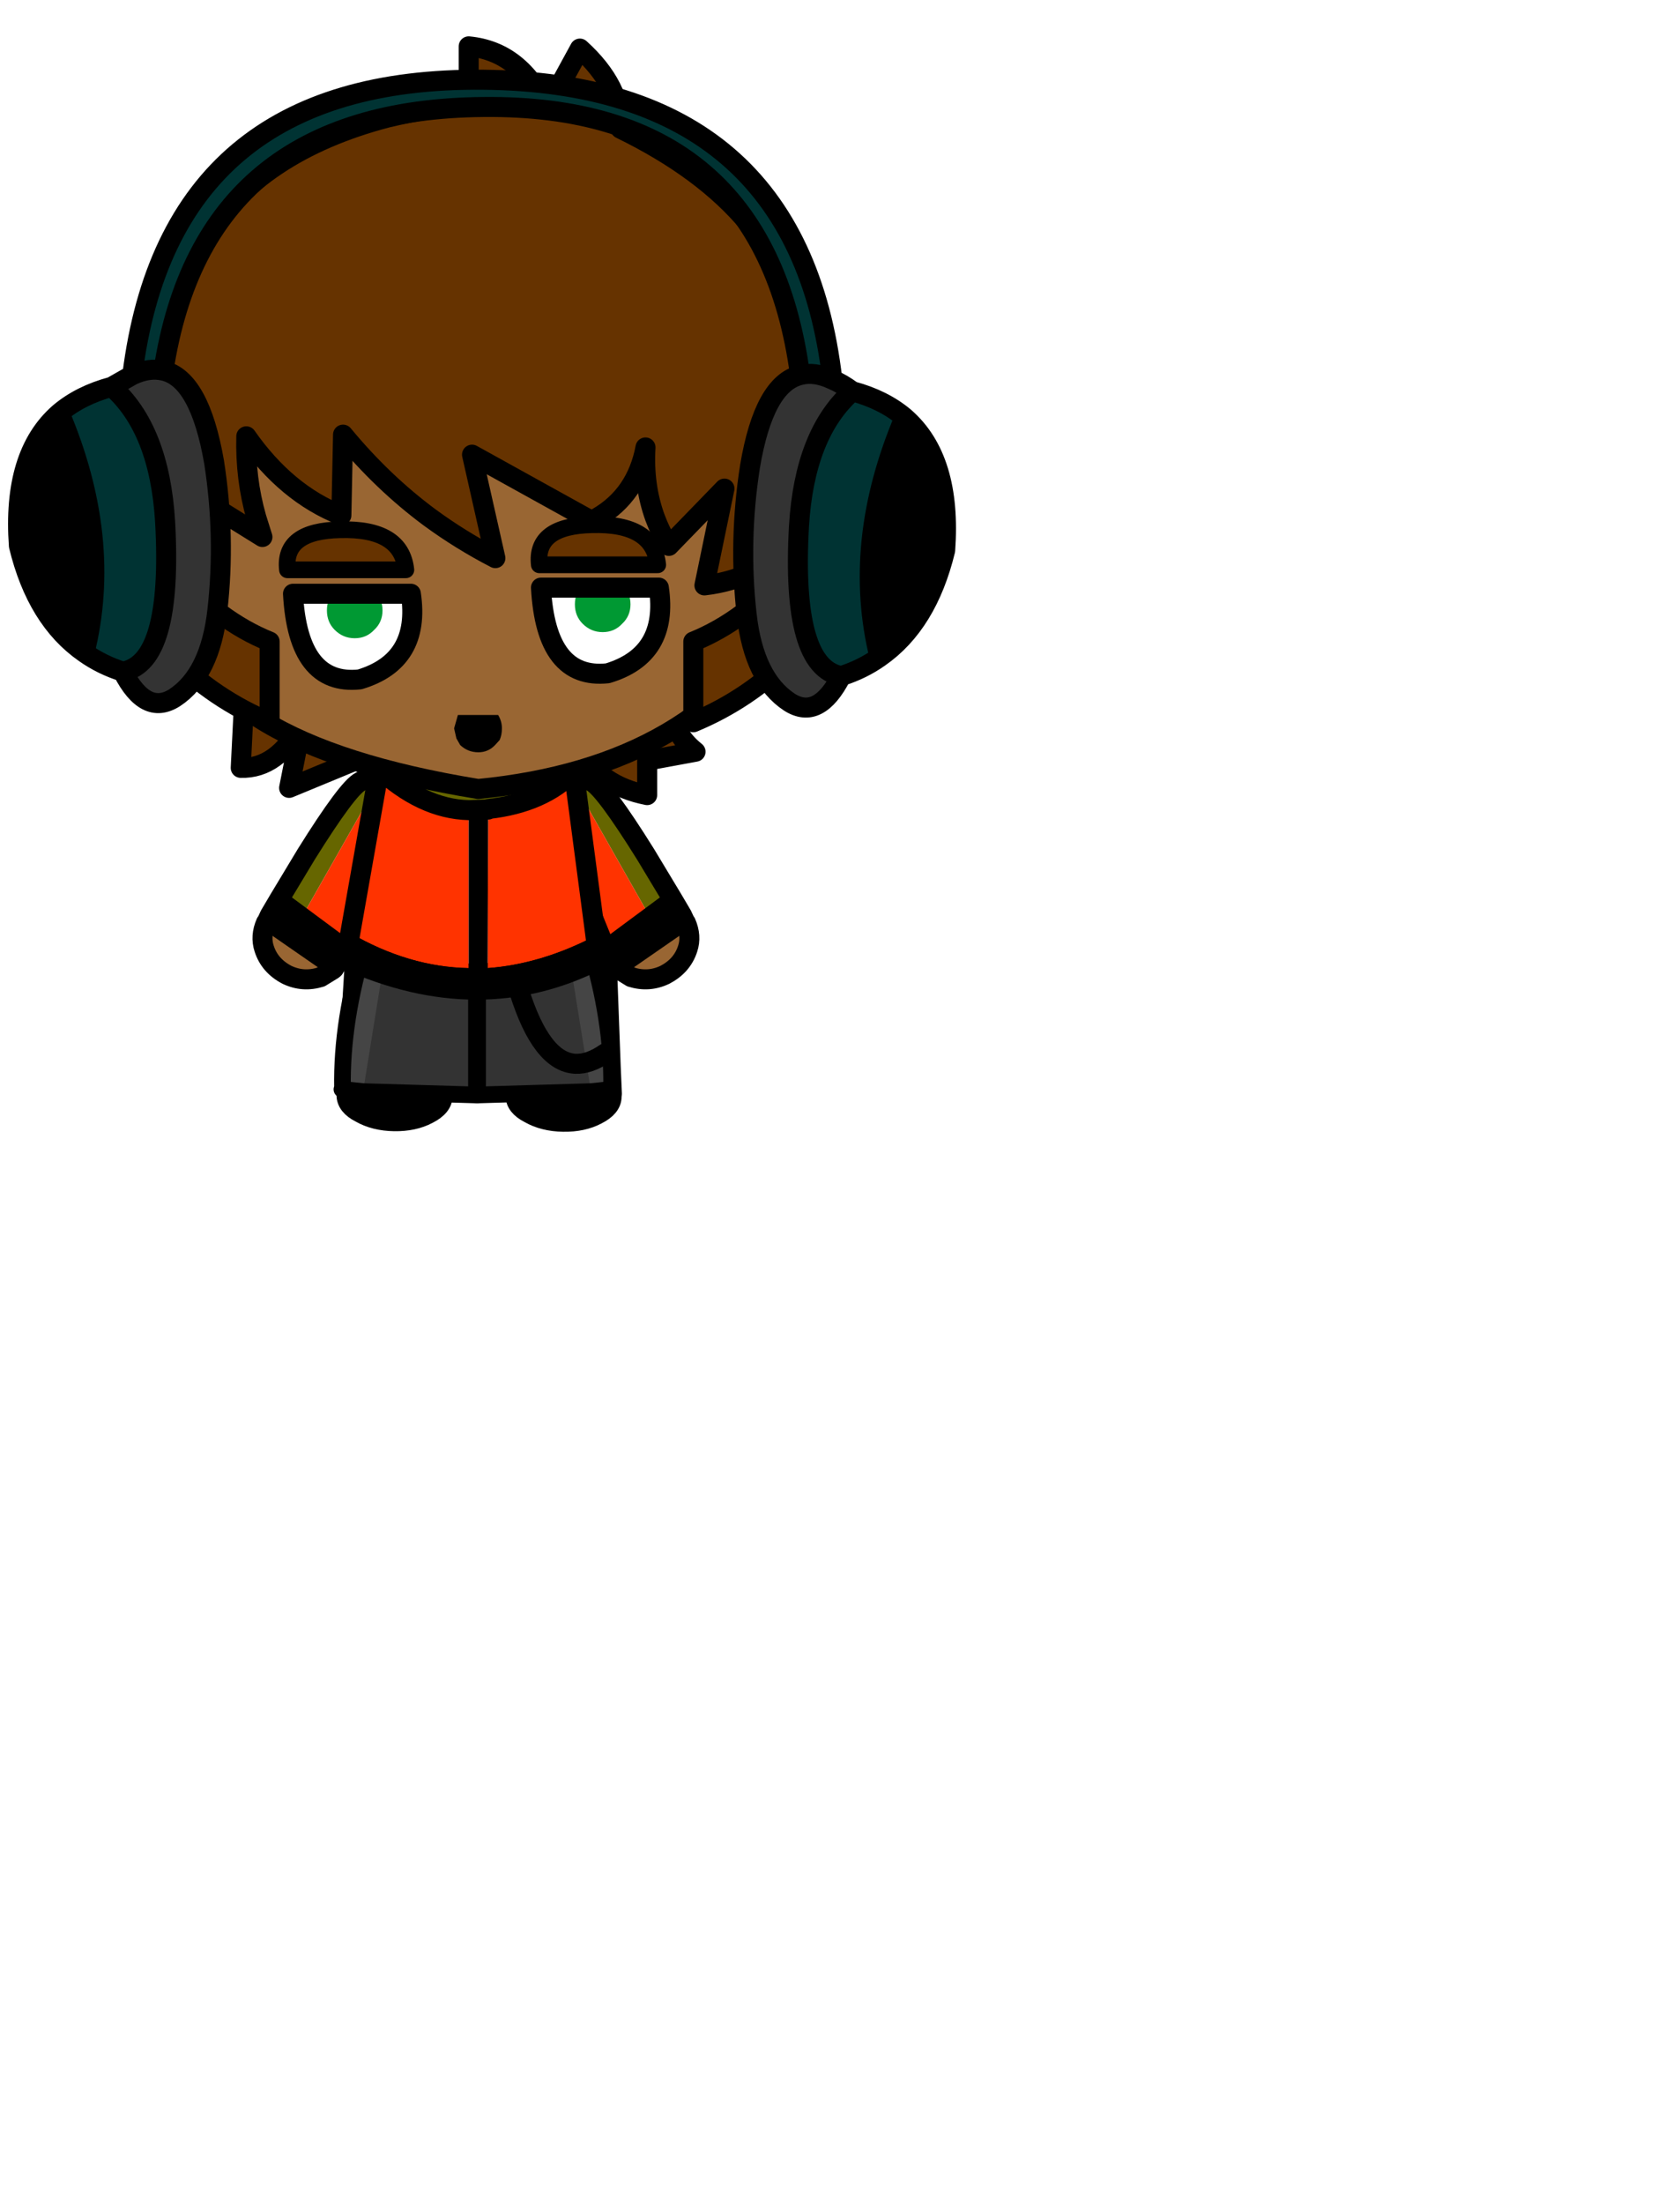 <?xml version="1.0" encoding="UTF-8" standalone="no"?>
<svg xmlns:xlink="http://www.w3.org/1999/xlink" height="118.85px" width="90.65px" xmlns="http://www.w3.org/2000/svg">
  <g transform="matrix(0.6, 0.0, 0.0, 0.6, -1.35, -4.85)">
    <use height="11.3" id="mc1800" transform="matrix(1.0, 0.0, 0.0, 1.0, 23.0, 69.15)" width="42.7" xlink:href="#sprite0"/>
      <use height="18.85" id="mc1700" transform="matrix(0.995, 0.101, -0.101, 0.995, 48.837, 90.502)" width="10.9" xlink:href="#sprite2"/>
      <use height="18.85" id="mc1600" transform="matrix(0.995, 0.101, -0.101, 0.995, 33.637, 90.452)" width="10.9" xlink:href="#sprite2"/>
      <use height="15.05" id="mc1500" transform="matrix(-1.0, 0.0, 0.0, 1.0, 58.05, 92.2)" width="13.6" xlink:href="#sprite3"/>
      <use height="8.3" transform="matrix(1.0, 0.0, 0.0, 1.0, 48.05, 96.3)" width="9.55" xlink:href="#shape6"/>
      <use height="20.35" id="mc1300" transform="matrix(0.996, 0.069, -0.069, 0.996, 26.032, 76.392)" width="13.05" xlink:href="#sprite5"/>
      <use height="15.05" id="mc1200" transform="matrix(1.0, 0.0, 0.0, 1.0, 32.25, 92.2)" width="13.6" xlink:href="#sprite3"/>
      <use height="20.35" id="mc1100" transform="matrix(-0.996, 0.069, 0.069, 0.996, 64.068, 76.392)" width="13.05" xlink:href="#sprite5"/>
      <use height="27.2" id="mc1000" transform="matrix(1.0, 0.0, 0.0, 1.0, 32.45, 70.75)" width="24.5" xlink:href="#sprite9"/>
      <use height="45.0" id="mc900" transform="matrix(1.0, 0.0, 0.0, 1.0, 17.6, 34.9)" width="57.15" xlink:href="#sprite12"/>
      <use height="5.1" id="mc800" transform="matrix(1.0, 0.0, 0.0, 1.0, 27.3, 54.95)" width="12.2" xlink:href="#sprite14"/>
      <use height="9.55" id="mc700" transform="matrix(1.0, 0.0, 0.0, 1.0, 27.7, 60.55)" width="12.55" xlink:href="#sprite16"/>
      <use height="5.1" id="mc600" transform="matrix(1.0, 0.0, 0.0, 1.0, 49.95, 54.5)" width="12.2" xlink:href="#sprite14"/>
      <use height="9.55" id="mc500" transform="matrix(1.0, 0.0, 0.0, 1.0, 50.0, 60.0)" width="12.55" xlink:href="#sprite16"/>
      <use height="62.55" id="mc400" transform="matrix(1.0, 0.0, 0.0, 1.0, 15.75, 11.35)" width="61.0" xlink:href="#sprite18"/>
      <use height="58.25" id="mc300" transform="matrix(1.0, 0.0, 0.0, 1.0, 3.0, 14.35)" width="85.2" xlink:href="#sprite20"/>
      <use height="3.35" transform="matrix(1.365, 0.0, 0.0, 1.0, 43.088, 72.35)" width="3.15" xlink:href="#shape25"/>
      <use height="0.0" id="hat" transform="matrix(1.0, 0.0, 0.0, 1.0, 11.95, -8.5)" width="0.0" xlink:href="#sprite22"/>
  </g>
  <defs>
    <g id="shape0" transform="matrix(1.0, 0.0, 0.0, 1.0, -0.1, -0.2)">
      <path d="M77.5 13.45 Q90.75 26.75 90.75 45.55 90.75 64.35 77.5 77.6 64.2 90.85 45.4 90.85 26.6 90.85 13.35 77.6 0.1 64.35 0.1 45.55 0.1 26.75 13.35 13.45 26.6 0.2 45.4 0.2 64.2 0.2 77.5 13.45" fill="#ff0000" fill-rule="evenodd" stroke="none"/>
    </g>
    <g id="sprite0" transform="matrix(1.0, 0.0, 0.0, 1.0, 0.9, 0.9)">
      <use height="9.5" id="mc100" transform="matrix(1.0, 0.0, 0.0, 1.0, 0.0, 0.0)" width="40.9" xlink:href="#sprite1"/>
      <use height="11.3" transform="matrix(1.0, 0.0, 0.0, 1.0, -0.9, -0.9)" width="42.7" xlink:href="#shape2"/>
    </g>
    <g id="sprite1" transform="matrix(1.0, 0.0, 0.0, 1.0, 0.0, 0.0)">
      <use height="9.5" transform="matrix(1.0, 0.0, 0.0, 1.0, 0.0, 0.0)" width="40.9" xlink:href="#shape1"/>
    </g>
    <g id="shape1" transform="matrix(1.0, 0.0, 0.0, 1.0, 0.0, 0.0)">
      <path d="M36.55 9.5 Q32.25 8.65 30.45 5.3 L38.95 1.45 Q38.65 3.8 40.9 5.6 L36.55 6.4 36.55 9.5 M10.65 6.25 L4.35 8.85 5.5 3.05 10.65 6.25 M5.5 3.05 Q3.3 7.15 0.0 7.05 L0.35 0.0 5.5 3.05" fill="#663300" fill-rule="evenodd" stroke="none"/>
    </g>
    <g id="shape2" transform="matrix(1.0, 0.0, 0.0, 1.0, 0.9, 0.9)">
      <path d="M30.45 5.3 L38.95 1.45 Q38.65 3.8 40.9 5.6 L36.55 6.4 36.55 9.5 Q32.25 8.65 30.45 5.3 M0.0 7.05 L0.35 0.0 5.5 3.05 10.65 6.25 4.35 8.85 5.5 3.05 Q3.3 7.15 0.0 7.05" fill="none" stroke="#000000" stroke-linecap="round" stroke-linejoin="round" stroke-width="1.8"/>
    </g>
    <g id="sprite2" transform="matrix(1.0, 0.0, 0.0, 1.0, 4.95, 9.5)">
      <use height="18.85" transform="matrix(1.0, 0.0, 0.0, 1.0, -4.95, -9.5)" width="10.9" xlink:href="#shape3"/>
    </g>
    <g id="shape3" transform="matrix(1.0, 0.0, 0.0, 1.0, 4.95, 9.5)">
      <path d="M5.05 5.55 L5.05 5.7 Q5.15 6.65 3.9 7.45 2.7 8.25 0.95 8.4 -0.8 8.55 -2.15 7.95 -3.45 7.45 -3.55 6.5 L-3.55 6.35 -3.5 6.35 4.7 5.5 5.05 5.55" fill="#000000" fill-rule="evenodd" stroke="none"/>
      <path d="M-3.55 6.1 L-3.65 3.85 -4.05 -6.3 Q-4.1 -7.15 -3.15 -7.75 -2.1 -8.4 -0.55 -8.55 L2.1 -8.25 Q3.15 -7.75 3.3 -7.0 L3.35 -6.85 3.35 -6.65 4.7 3.05 5.05 5.45 4.7 5.5 -3.5 6.35 -3.55 6.1 M-3.65 3.85 L4.7 3.05 -3.65 3.85" fill="#ffffff" fill-rule="evenodd" stroke="none"/>
      <path d="M-3.55 6.1 L-3.65 3.85 -4.05 -6.3 Q-4.1 -7.15 -3.15 -7.75 -2.1 -8.4 -0.55 -8.55 L2.1 -8.25 Q3.15 -7.75 3.3 -7.0 L3.35 -6.85 3.35 -6.65 4.7 3.05 5.05 5.45 5.05 5.55 5.05 5.7 Q5.15 6.65 3.9 7.45 2.7 8.25 0.95 8.4 -0.8 8.55 -2.15 7.95 -3.45 7.45 -3.55 6.5 L-3.55 6.35 -3.55 6.1 M-3.5 6.35 L4.7 5.5 M-3.55 6.35 L-3.5 6.35 M4.7 3.05 L-3.65 3.85" fill="none" stroke="#000000" stroke-linecap="round" stroke-linejoin="round" stroke-width="1.8"/>
    </g>
    <g id="sprite3" transform="matrix(1.0, 0.0, 0.0, 1.0, 0.05, 0.75)">
      <use height="13.55" id="mc200" transform="matrix(1.0, 0.0, 0.0, 1.0, 0.75, 0.0)" width="12.05" xlink:href="#sprite4"/>
      <use height="15.05" transform="matrix(1.0, 0.0, 0.0, 1.0, -0.05, -0.75)" width="13.6" xlink:href="#shape5"/>
    </g>
    <g id="sprite4" transform="matrix(1.0, 0.0, 0.0, 1.0, 0.0, 0.0)">
      <use height="13.55" transform="matrix(1.0, 0.0, 0.0, 1.0, 0.0, 0.0)" width="12.05" xlink:href="#shape4"/>
    </g>
    <g id="shape4" transform="matrix(1.0, 0.0, 0.0, 1.0, 0.0, 0.0)">
      <path d="M0.0 12.9 Q-0.1 6.85 2.0 0.0 L12.05 2.7 12.05 13.55 1.85 13.25 0.0 12.9" fill="#333333" fill-rule="evenodd" stroke="none"/>
    </g>
    <g id="shape5" transform="matrix(1.0, 0.0, 0.0, 1.0, 0.05, 0.75)">
      <path d="M2.6 13.25 L0.75 12.9 Q0.65 6.85 2.75 0.0 L4.65 0.55 2.6 13.25" fill="#595959" fill-opacity="0.502" fill-rule="evenodd" stroke="none"/>
      <path d="M12.8 13.55 L2.6 13.25 0.7 13.05 0.75 12.9 Q0.65 6.85 2.75 0.0 L12.8 2.7 12.8 13.55 Z" fill="none" stroke="#000000" stroke-linecap="round" stroke-linejoin="round" stroke-width="1.5"/>
    </g>
    <g id="shape6" transform="matrix(1.0, 0.0, 0.0, 1.0, 0.9, 0.9)">
      <path d="M7.75 5.55 Q6.3 6.55 5.05 6.5 2.0 6.35 0.0 0.0" fill="none" stroke="#000000" stroke-linecap="round" stroke-linejoin="round" stroke-width="1.8"/>
    </g>
    <g id="sprite5" transform="matrix(1.0, 0.0, 0.0, 1.0, 6.55, 10.15)">
      <use height="4.9" id="mc300" transform="matrix(1.0, 0.0, 0.0, 1.0, -5.65, 4.4)" width="6.65" xlink:href="#sprite6"/>
      <use height="12.85" id="mc200" transform="matrix(1.0, 0.0, 0.0, 1.0, -4.35, -9.25)" width="8.2" xlink:href="#sprite7"/>
      <use height="15.35" id="mc100" transform="matrix(1.0, 0.0, 0.0, 1.0, -2.15, -9.1)" width="7.75" xlink:href="#sprite8"/>
      <use height="20.35" transform="matrix(1.0, 0.0, 0.0, 1.0, -6.55, -10.15)" width="13.05" xlink:href="#shape10"/>
    </g>
    <g id="sprite6" transform="matrix(1.0, 0.0, 0.0, 1.0, 0.05, 0.0)">
      <use height="4.9" transform="matrix(1.0, 0.0, 0.0, 1.0, -0.05, 0.0)" width="6.65" xlink:href="#shape7"/>
    </g>
    <g id="shape7" transform="matrix(1.0, 0.0, 0.0, 1.0, 0.05, 0.0)">
      <path d="M0.5 0.1 L6.6 3.75 6.5 3.85 5.45 4.6 Q3.9 5.2 2.4 4.6 0.8 3.9 0.2 2.4 -0.25 1.3 0.2 0.05 L0.25 0.0 0.5 0.1" fill="#996633" fill-rule="evenodd" stroke="none"/>
    </g>
    <g id="sprite7" transform="matrix(1.0, 0.0, 0.0, 1.0, 0.0, 0.0)">
      <use height="12.85" transform="matrix(1.0, 0.0, 0.0, 1.0, 0.0, 0.0)" width="8.2" xlink:href="#shape8"/>
    </g>
    <g id="shape8" transform="matrix(1.0, 0.0, 0.0, 1.0, 0.0, 0.0)">
      <path d="M2.2 12.85 L0.4 11.7 0.0 11.5 2.15 7.3 Q5.45 1.1 6.55 0.45 7.4 -0.1 8.2 0.05 L8.1 0.55 2.2 12.85" fill="#666600" fill-rule="evenodd" stroke="none"/>
    </g>
    <g id="sprite8" transform="matrix(1.0, 0.0, 0.0, 1.0, 0.0, 0.0)">
      <use height="15.35" transform="matrix(1.0, 0.0, 0.0, 1.0, 0.0, 0.0)" width="7.75" xlink:href="#shape9"/>
    </g>
    <g id="shape9" transform="matrix(1.0, 0.0, 0.0, 1.0, 0.0, 0.0)">
      <path d="M0.0 12.7 L5.9 0.4 6.45 0.0 Q7.45 0.45 7.7 1.7 8.0 2.95 6.0 9.7 L4.15 15.35 0.0 12.7" fill="#ff3300" fill-rule="evenodd" stroke="none"/>
    </g>
    <g id="shape10" transform="matrix(1.0, 0.0, 0.0, 1.0, 6.55, 10.15)">
      <path d="M-4.35 2.25 L-3.95 2.45 2.0 6.25 1.85 6.6 1.0 8.15 0.7 7.95 -5.1 4.5 -5.35 4.4 -5.1 3.75 -4.35 2.25" fill="#000000" fill-rule="evenodd" stroke="none"/>
      <path d="M2.0 6.25 L3.85 0.6 Q5.85 -6.15 5.55 -7.4 5.3 -8.65 4.3 -9.1 L3.85 -9.2 Q3.05 -9.35 2.2 -8.8 1.1 -8.15 -2.2 -1.95 L-4.35 2.25 M2.0 6.25 L1.85 6.6 1.0 8.15 0.9 8.25 -0.15 9.0 Q-1.7 9.6 -3.2 9.0 -4.8 8.3 -5.4 6.8 -5.85 5.7 -5.4 4.45 L-5.35 4.4 -5.1 3.75 -4.35 2.25" fill="none" stroke="#000000" stroke-linecap="round" stroke-linejoin="round" stroke-width="1.8"/>
      <path d="M-3.95 2.45 L2.0 6.25 M-5.1 4.5 L0.7 7.95" fill="none" stroke="#000000" stroke-linecap="round" stroke-linejoin="round" stroke-width="1.5"/>
    </g>
    <g id="sprite9" transform="matrix(1.0, 0.0, 0.0, 1.0, 0.9, 6.6)">
      <use height="9.25" id="mc200" transform="matrix(1.0, 0.0, 0.0, 1.0, 2.85, -5.7)" width="17.65" xlink:href="#sprite10"/>
      <use height="18.05" id="mc100" transform="matrix(1.0, 0.0, 0.0, 1.0, 0.4, -0.3)" width="22.05" xlink:href="#sprite11"/>
      <use height="27.2" transform="matrix(1.0, 0.0, 0.0, 1.0, -0.9, -6.6)" width="24.5" xlink:href="#shape13"/>
    </g>
    <g id="sprite10" transform="matrix(1.0, 0.0, 0.0, 1.0, 0.0, 0.0)">
      <use height="9.25" transform="matrix(1.0, 0.0, 0.0, 1.0, 0.0, 0.0)" width="17.65" xlink:href="#shape11"/>
    </g>
    <g id="shape11" transform="matrix(1.0, 0.0, 0.0, 1.0, 0.0, 0.0)">
      <path d="M17.65 5.75 Q14.9 8.6 9.95 9.15 L9.65 9.2 8.2 9.25 Q4.0 9.15 0.0 5.4 L8.4 0.0 17.65 5.75" fill="#666600" fill-rule="evenodd" stroke="none"/>
    </g>
    <g id="sprite11" transform="matrix(1.0, 0.0, 0.0, 1.0, 0.0, 0.0)">
      <use height="18.05" transform="matrix(1.0, 0.0, 0.0, 1.0, 0.0, 0.0)" width="22.05" xlink:href="#shape12"/>
    </g>
    <g id="shape12" transform="matrix(1.0, 0.0, 0.0, 1.0, 0.0, 0.0)">
      <path d="M12.4 3.75 Q17.35 3.2 20.1 0.35 L22.05 15.15 Q17.15 17.7 12.35 18.05 L12.4 3.75 M2.55 0.45 L2.45 0.0 Q6.45 3.75 10.65 3.85 L10.65 18.05 Q5.25 17.95 0.0 14.9 L2.55 0.45" fill="#ff3300" fill-rule="evenodd" stroke="none"/>
    </g>
    <g id="shape13" transform="matrix(1.0, 0.0, 0.0, 1.0, 0.9, 6.6)">
      <path d="M20.5 0.05 L20.5 0.0 20.5 0.05" fill="#99cc00" fill-rule="evenodd" stroke="none"/>
      <path d="M22.45 14.85 L22.7 17.0 Q12.05 22.4 0.0 16.95 L0.4 14.6 Q5.65 17.65 11.05 17.75 L11.05 3.55 12.5 3.5 12.8 3.5 12.75 17.75 Q17.55 17.4 22.45 14.85" fill="#000000" fill-rule="evenodd" stroke="none"/>
      <path d="M11.05 3.55 Q6.85 3.45 2.85 -0.3 L11.25 -5.7 20.5 0.05 20.5 0.0 20.5 0.05 22.45 14.85 22.7 17.0 Q12.05 22.4 0.0 16.95 L0.4 14.6 2.95 0.15 M11.05 3.55 L12.5 3.5 M12.8 3.5 L12.8 3.45 Q17.75 2.9 20.5 0.05" fill="none" stroke="#000000" stroke-linecap="round" stroke-linejoin="round" stroke-width="1.8"/>
    </g>
    <g id="sprite12" transform="matrix(1.0, 0.0, 0.0, 1.0, 0.9, 0.9)">
      <use height="43.2" id="mc100" transform="matrix(1.0, 0.0, 0.0, 1.0, 0.0, 0.0)" width="55.35" xlink:href="#sprite13"/>
      <use height="45.0" transform="matrix(1.0, 0.0, 0.0, 1.0, -0.9, -0.9)" width="57.15" xlink:href="#shape15"/>
    </g>
    <g id="sprite13" transform="matrix(1.0, 0.0, 0.0, 1.0, 0.0, 0.0)">
      <use height="43.2" transform="matrix(1.0, 0.0, 0.0, 1.0, 0.0, 0.0)" width="55.35" xlink:href="#shape14"/>
    </g>
    <g id="shape14" transform="matrix(1.0, 0.0, 0.0, 1.0, 0.0, 0.0)">
      <path d="M54.5 27.0 Q46.85 41.25 26.75 43.2 1.35 39.05 0.0 26.8 L0.0 8.05 24.65 0.0 55.35 9.4 54.5 27.0" fill="#996633" fill-rule="evenodd" stroke="none"/>
    </g>
    <g id="shape15" transform="matrix(1.0, 0.0, 0.0, 1.0, 0.9, 0.9)">
      <path d="M54.5 27.0 Q46.85 41.25 26.75 43.2 1.35 39.05 0.0 26.8 L0.0 8.05 24.65 0.0 55.35 9.4 54.5 27.0 Z" fill="none" stroke="#000000" stroke-linecap="round" stroke-linejoin="round" stroke-width="1.8"/>
    </g>
    <g id="sprite14" transform="matrix(1.0, 0.0, 0.0, 1.0, 0.75, 0.75)">
      <use height="3.6" id="mc100" transform="matrix(1.0, 0.0, 0.0, 1.0, 0.0, 0.0)" width="10.7" xlink:href="#sprite15"/>
      <use height="5.1" transform="matrix(1.0, 0.0, 0.0, 1.0, -0.75, -0.75)" width="12.2" xlink:href="#shape17"/>
    </g>
    <g id="sprite15" transform="matrix(1.0, 0.0, 0.0, 1.0, 0.0, 0.0)">
      <use height="3.6" transform="matrix(1.0, 0.0, 0.0, 1.0, 0.0, 0.0)" width="10.7" xlink:href="#shape16"/>
    </g>
    <g id="shape16" transform="matrix(1.0, 0.0, 0.0, 1.0, 0.0, 0.0)">
      <path d="M10.7 3.6 L0.05 3.6 Q-0.35 0.1 4.8 0.0 10.3 -0.15 10.7 3.6" fill="#663300" fill-rule="evenodd" stroke="none"/>
    </g>
    <g id="shape17" transform="matrix(1.0, 0.0, 0.0, 1.0, 0.75, 0.75)">
      <path d="M10.7 3.6 Q10.3 -0.15 4.8 0.0 -0.35 0.1 0.05 3.6 L10.7 3.6 Z" fill="none" stroke="#000000" stroke-linecap="round" stroke-linejoin="round" stroke-width="1.5"/>
    </g>
    <g id="sprite16" transform="matrix(1.0, 0.0, 0.0, 1.0, 0.9, 0.9)">
      <use height="7.75" transform="matrix(1.0, 0.0, 0.0, 1.0, 0.0, 0.0)" width="10.75" xlink:href="#shape18"/>
      <use height="4.45" id="mc100" transform="matrix(1.0, 0.0, 0.0, 1.0, 3.05, -0.45)" width="5.0" xlink:href="#sprite17"/>
      <use height="9.55" transform="matrix(1.0, 0.0, 0.0, 1.0, -0.9, -0.9)" width="12.55" xlink:href="#shape20"/>
    </g>
    <g id="shape18" transform="matrix(1.0, 0.0, 0.0, 1.0, 0.0, 0.0)">
      <path d="M0.0 0.0 L10.6 0.0 Q11.5 6.05 6.0 7.7 0.45 8.3 0.0 0.0" fill="#ffffff" fill-rule="evenodd" stroke="none"/>
    </g>
    <g id="sprite17" transform="matrix(1.0, 0.0, 0.0, 1.0, 0.0, 0.0)">
      <use height="4.45" transform="matrix(1.0, 0.0, 0.0, 1.0, 0.0, 0.0)" width="5.0" xlink:href="#shape19"/>
    </g>
    <g id="shape19" transform="matrix(1.0, 0.0, 0.0, 1.0, 0.0, 0.0)">
      <path d="M4.25 0.15 Q5.0 0.9 5.0 1.95 5.0 3.0 4.25 3.7 3.55 4.45 2.5 4.45 1.45 4.45 0.7 3.7 0.0 3.0 0.0 1.95 0.0 0.9 0.7 0.15 L0.9 0.0 4.1 0.0 4.25 0.15" fill="#009933" fill-rule="evenodd" stroke="none"/>
    </g>
    <g id="shape20" transform="matrix(1.0, 0.0, 0.0, 1.0, 0.9, 0.9)">
      <path d="M6.0 7.7 Q11.5 6.05 10.6 0.0 L0.0 0.0 Q0.45 8.3 6.0 7.7 Z" fill="none" stroke="#000000" stroke-linecap="round" stroke-linejoin="round" stroke-width="1.8"/>
    </g>
    <g id="sprite18" transform="matrix(1.0, 0.0, 0.0, 1.0, 0.9, -0.65)">
      <use height="60.9" id="mc100" transform="matrix(1.0, 0.0, 0.0, 1.0, 0.0, 1.4)" width="59.2" xlink:href="#sprite19"/>
      <use height="62.55" transform="matrix(1.0, 0.0, 0.0, 1.0, -0.9, 0.65)" width="61.0" xlink:href="#shape22"/>
    </g>
    <g id="sprite19" transform="matrix(1.0, 0.0, 0.0, 1.0, 0.0, -1.4)">
      <use height="60.9" transform="matrix(1.0, 0.0, 0.0, 1.0, 0.0, 1.4)" width="59.2" xlink:href="#shape21"/>
    </g>
    <g id="shape21" transform="matrix(1.0, 0.0, 0.0, 1.0, 0.0, -1.4)">
      <path d="M9.85 55.05 L9.85 62.3 Q4.9 60.25 1.0 56.35 L1.15 48.6 Q5.25 53.2 9.85 55.05 M41.4 8.95 Q56.4 16.25 57.7 28.65 L57.8 30.2 59.2 45.2 Q53.85 49.45 48.95 50.0 L50.75 41.3 45.75 46.45 Q45.0 45.25 44.5 43.9 43.45 41.0 43.65 37.6 42.85 41.85 39.35 43.9 L38.8 44.2 28.05 38.25 30.15 47.55 Q27.05 45.95 24.25 43.9 20.0 40.75 16.45 36.45 L16.3 43.7 Q11.35 41.75 7.75 36.6 7.65 40.4 8.65 43.9 L9.2 45.65 0.35 40.15 Q-2.75 14.0 20.45 7.95 24.2 7.05 27.75 6.85 L27.75 1.55 Q32.45 0.5 34.8 7.15 L37.8 1.9 Q42.0 3.55 41.4 8.95 M47.95 55.05 Q52.55 53.2 56.65 48.6 L56.8 56.35 Q52.9 60.25 47.95 62.3 L47.95 55.05" fill="#663300" fill-rule="evenodd" stroke="none"/>
    </g>
    <g id="shape22" transform="matrix(1.0, 0.0, 0.0, 1.0, 0.9, -0.65)">
      <path d="M44.5 43.9 Q45.0 45.25 45.75 46.45 L50.75 41.3 48.95 50.0 Q53.85 49.45 59.2 45.2 L57.8 30.2 57.7 28.65 Q56.4 16.25 41.4 8.95 41.5 5.15 37.75 1.75 L34.8 7.15 Q32.45 2.0 27.75 1.55 L27.75 6.85 Q24.2 7.05 20.45 7.95 -2.75 14.0 0.35 40.15 L9.2 45.65 8.65 43.9 Q7.65 40.4 7.75 36.6 11.35 41.75 16.3 43.7 L16.45 36.45 Q20.0 40.75 24.25 43.9 27.05 45.95 30.15 47.55 L28.05 38.25 38.8 44.2 39.35 43.9 Q42.85 41.85 43.65 37.6 43.45 41.0 44.5 43.9 M9.85 62.3 L9.85 55.05 Q5.25 53.2 1.15 48.6 L1.0 56.35 Q4.9 60.25 9.85 62.3 M47.95 62.3 L47.95 55.05 Q52.55 53.2 56.65 48.6 L56.8 56.35 Q52.9 60.25 47.95 62.3" fill="none" stroke="#000000" stroke-linecap="round" stroke-linejoin="round" stroke-width="1.8"/>
    </g>
    <g id="sprite20" transform="matrix(1.0, 0.0, 0.0, 1.0, 0.9, 0.9)">
      <use height="53.6" id="mc100" transform="matrix(1.0, 0.0, 0.0, 1.0, 3.7, 0.0)" width="76.0" xlink:href="#sprite21"/>
      <use height="58.25" transform="matrix(1.0, 0.0, 0.0, 1.0, -0.9, -0.9)" width="85.2" xlink:href="#shape24"/>
    </g>
    <g id="sprite21" transform="matrix(1.0, 0.0, 0.0, 1.0, 0.0, 0.0)">
      <use height="53.6" transform="matrix(1.0, 0.0, 0.0, 1.0, 0.0, 0.0)" width="76.0" xlink:href="#shape23"/>
    </g>
    <g id="shape23" transform="matrix(1.0, 0.0, 0.0, 1.0, 0.0, 0.0)">
      <path d="M66.6 26.55 Q63.35 2.2 38.15 2.45 12.95 2.65 9.35 26.15 8.05 25.85 6.55 26.55 9.9 -0.3 38.15 0.0 66.4 0.3 69.5 26.95 67.9 26.2 66.6 26.55 M71.3 28.0 Q74.1 28.75 76.0 30.35 71.2 41.65 73.75 51.9 72.2 53.0 70.3 53.6 65.8 52.8 66.5 40.15 67.0 31.8 71.3 28.0 M4.7 27.6 Q9.0 31.4 9.5 39.75 10.2 52.4 5.7 53.2 3.8 52.6 2.25 51.5 4.8 41.25 0.0 29.95 1.9 28.35 4.7 27.6" fill="#003333" fill-rule="evenodd" stroke="none"/>
    </g>
    <g id="shape24" transform="matrix(1.0, 0.0, 0.0, 1.0, 0.9, 0.9)">
      <path d="M73.2 26.95 Q74.05 27.3 75.0 28.0 70.7 31.8 70.2 40.15 69.5 52.8 74.0 53.6 71.95 57.6 69.35 55.95 66.15 53.85 65.5 48.1 64.75 41.45 65.8 34.75 67.05 27.35 70.3 26.55 71.6 26.2 73.2 26.95 M13.05 26.15 Q16.3 26.9 17.6 34.35 18.65 41.05 17.9 47.7 17.25 53.45 14.05 55.55 11.45 57.2 9.4 53.2 13.9 52.4 13.2 39.75 12.7 31.4 8.4 27.6 L10.25 26.55 Q11.75 25.85 13.05 26.15" fill="#333333" fill-rule="evenodd" stroke="none"/>
      <path d="M79.7 30.35 Q83.95 34.05 83.35 42.3 81.75 48.9 77.45 51.9 74.9 41.65 79.7 30.35 M5.95 51.5 Q1.65 48.5 0.05 41.9 -0.55 33.65 3.7 29.95 8.5 41.25 5.95 51.5" fill="#000000" fill-rule="evenodd" stroke="none"/>
      <path d="M10.25 26.55 Q13.6 -0.3 41.85 0.0 70.1 0.3 73.2 26.95 74.05 27.3 75.0 28.0 77.8 28.75 79.7 30.35 83.95 34.05 83.35 42.3 81.75 48.9 77.45 51.9 75.9 53.0 74.0 53.6 71.95 57.6 69.35 55.95 66.15 53.85 65.5 48.1 64.75 41.45 65.8 34.75 67.05 27.35 70.3 26.55 67.05 2.2 41.85 2.45 16.65 2.65 13.05 26.15 16.3 26.9 17.6 34.35 18.65 41.05 17.9 47.7 17.25 53.45 14.05 55.55 11.45 57.2 9.4 53.2 7.5 52.6 5.95 51.5 1.65 48.5 0.05 41.9 -0.55 33.65 3.7 29.95 5.6 28.35 8.4 27.6 L10.25 26.55 Q11.75 25.85 13.05 26.15 M74.0 53.6 Q69.5 52.8 70.2 40.15 70.7 31.8 75.0 28.0 M70.3 26.55 Q71.6 26.2 73.2 26.95 M8.4 27.6 Q12.7 31.4 13.2 39.75 13.9 52.4 9.4 53.2 M5.95 51.5 Q8.5 41.25 3.7 29.95 M79.7 30.35 Q74.9 41.65 77.45 51.9" fill="none" stroke="#000000" stroke-linecap="round" stroke-linejoin="round" stroke-width="1.8"/>
    </g>
    <g id="shape25" transform="matrix(1.0, 0.0, 0.0, 1.0, 5.1, -30.65)">
      <path d="M-2.2 30.65 Q-1.95 31.2 -1.95 31.85 -1.95 32.45 -2.1 32.9 L-2.4 33.35 Q-2.85 34.0 -3.5 34.0 -4.2 34.0 -4.7 33.35 L-4.95 32.75 -5.1 31.85 -4.85 30.65 -2.2 30.65" fill="#000000" fill-rule="evenodd" stroke="none"/>
    </g>
  </defs>
</svg>
